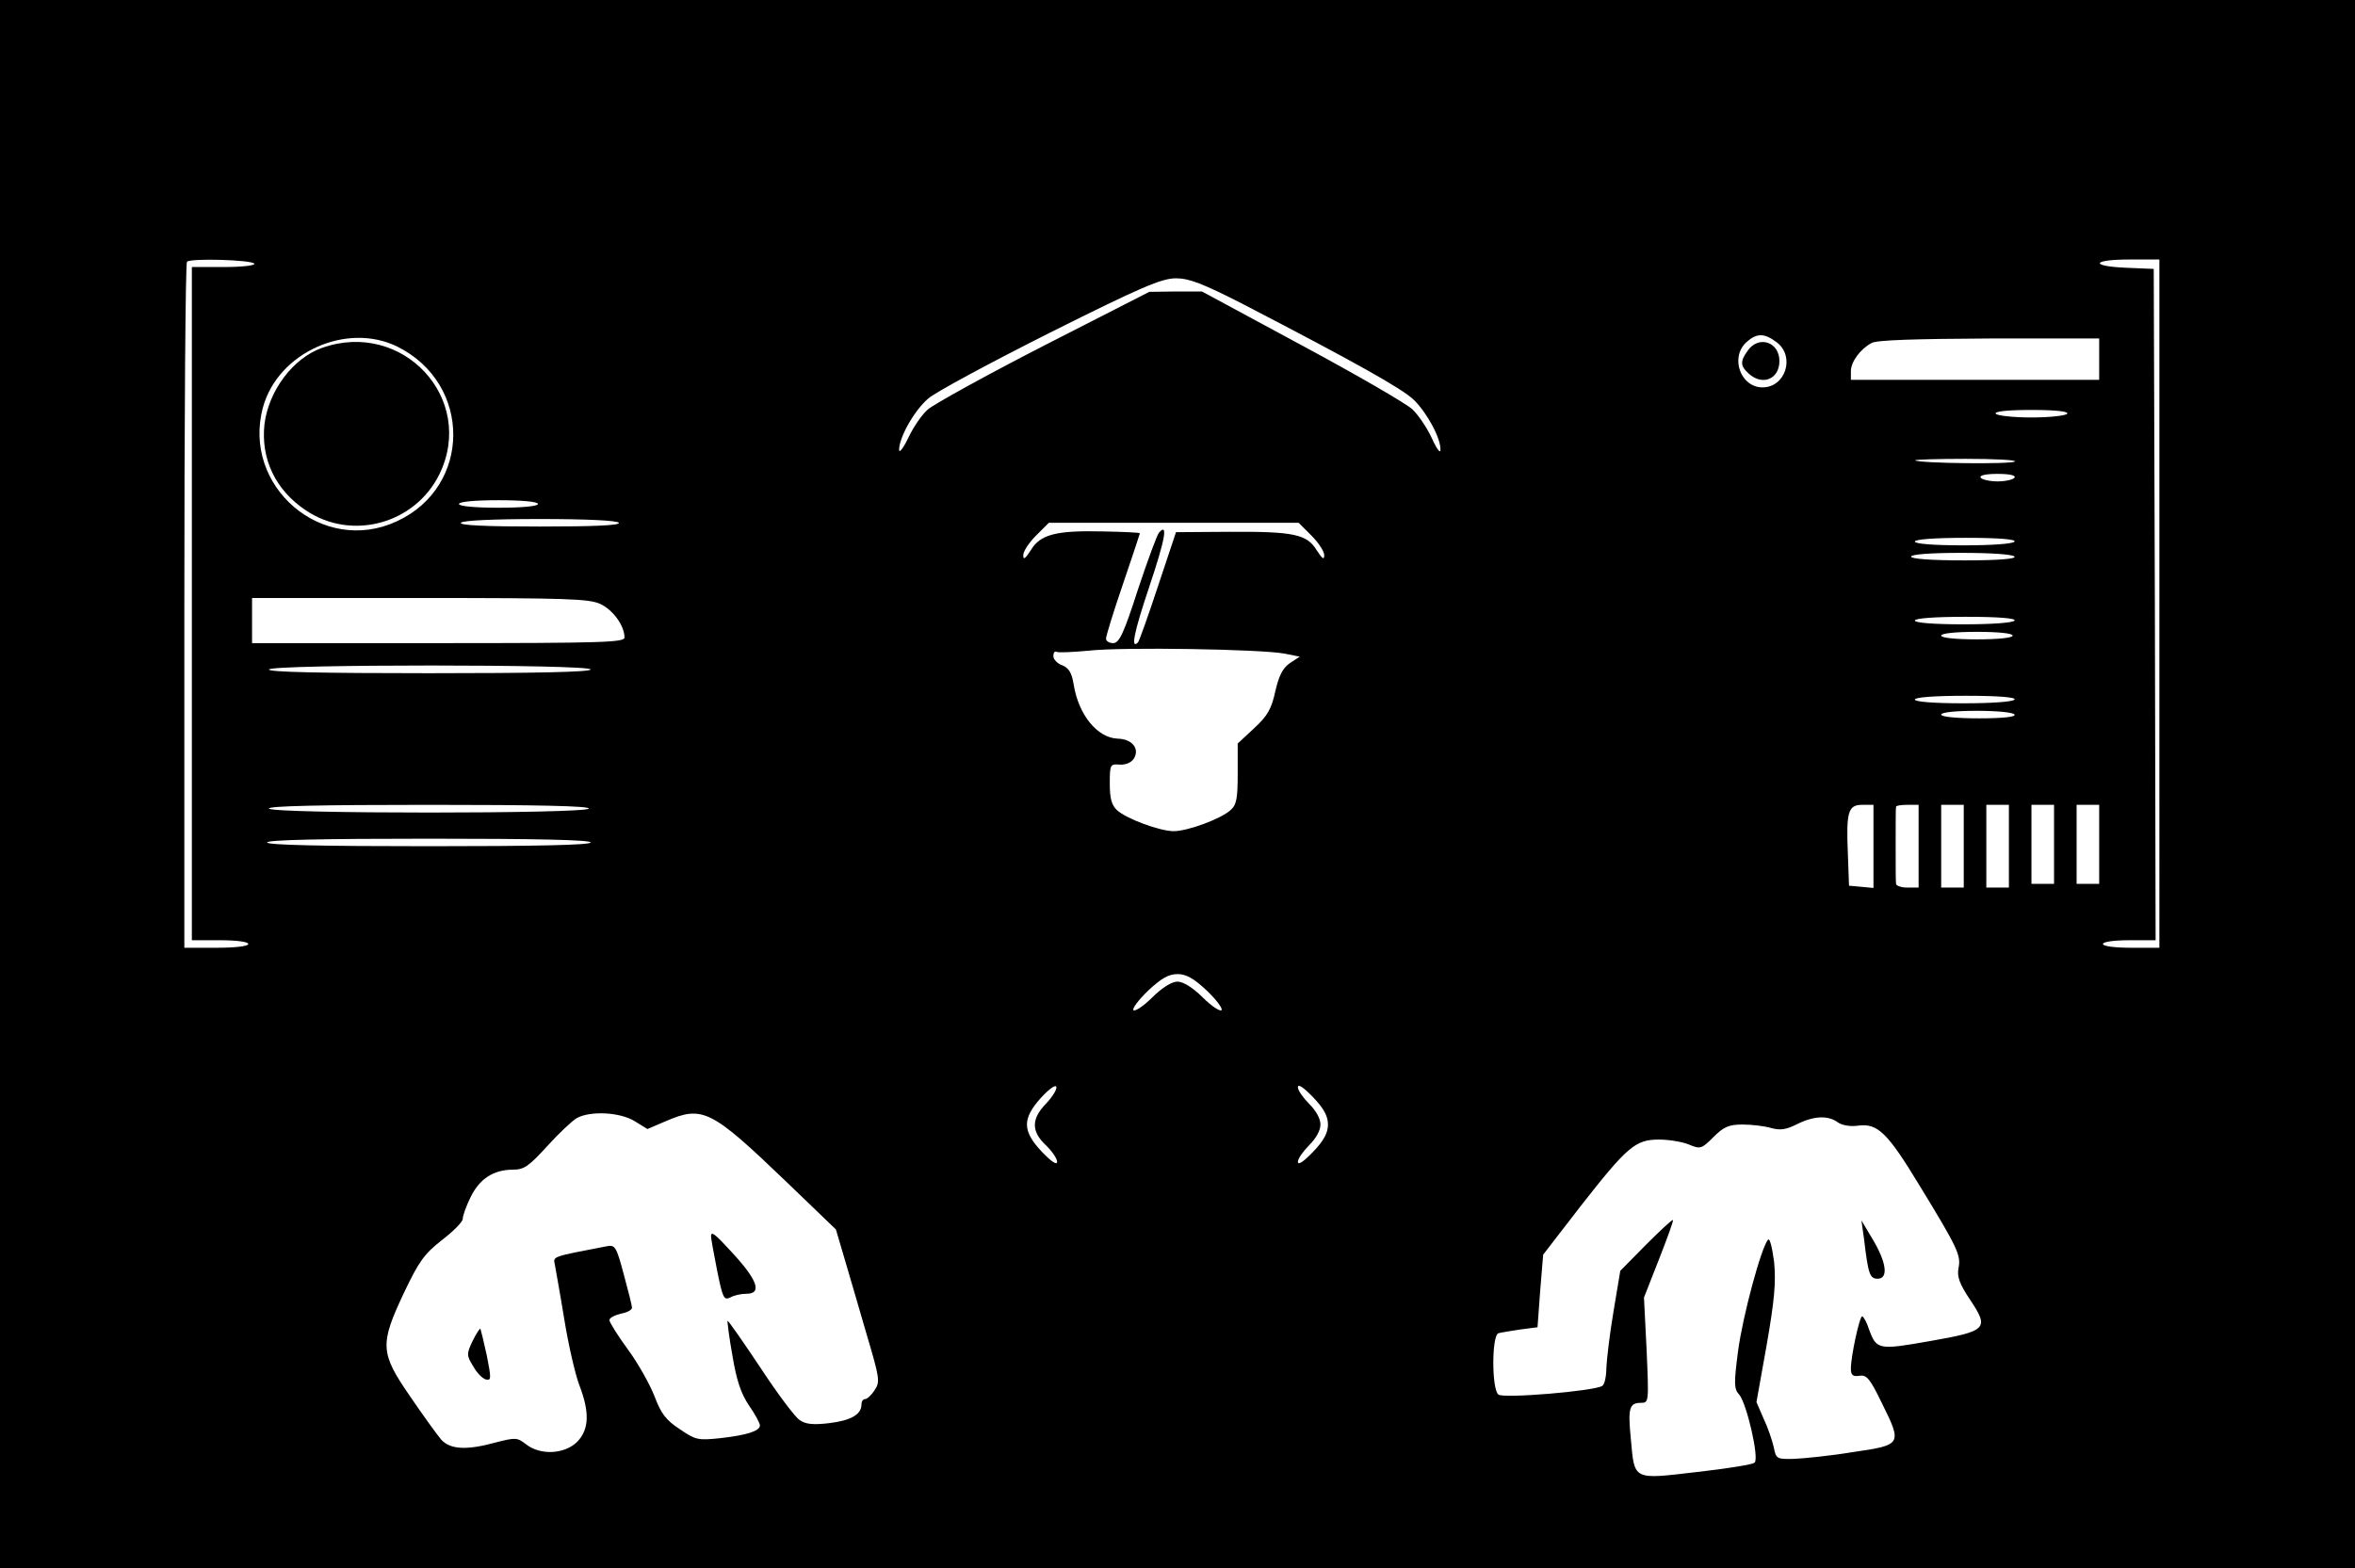 <?xml version="1.0" standalone="no"?>
<!DOCTYPE svg PUBLIC "-//W3C//DTD SVG 20010904//EN"
 "http://www.w3.org/TR/2001/REC-SVG-20010904/DTD/svg10.dtd">
<svg version="1.0" xmlns="http://www.w3.org/2000/svg"
 width="626pt" height="417pt" viewBox="0 0 626 417"
 preserveAspectRatio="xMidYMid meet">

<g transform="translate(0,417) scale(0.1,-0.1)"
fill="#000000" stroke="none">
<path d="M0 2085 l0 -2085 3130 0 3130 0 0 2085 0 2085 -3130 0 -3130 0 0
-2085z m676 1384 c3 -5 -33 -9 -80 -9 l-86 0 0 -895 0 -895 75 0 c43 0 75 -4
75 -10 0 -6 -35 -10 -85 -10 l-85 0 0 908 c0 500 3 912 7 916 10 10 172 5 179
-5z m5064 -904 l0 -915 -75 0 c-43 0 -75 4 -75 10 0 6 30 10 70 10 l70 0 -2
893 -3 892 -72 3 c-99 4 -93 22 7 22 l80 0 0 -915z m-2437 797 c295 -153 424
-225 455 -255 35 -34 72 -102 71 -133 0 -11 -10 2 -23 31 -13 28 -36 62 -52
77 -16 15 -149 92 -294 170 l-265 143 -70 0 -70 -1 -280 -143 c-154 -79 -293
-156 -309 -170 -16 -14 -39 -48 -52 -76 -13 -27 -24 -41 -24 -31 0 33 40 104
77 136 19 17 166 96 325 176 242 121 296 144 334 144 35 0 71 -14 177 -68z
m1421 -103 c48 -38 22 -119 -39 -119 -58 0 -87 79 -43 120 28 25 48 25 82 -1z
m-3667 -11 c198 -99 197 -372 -2 -464 -197 -92 -413 92 -356 303 40 146 223
228 358 161z m4523 -33 l0 -55 -330 0 -330 0 0 23 c0 25 25 59 55 75 13 8 119
11 313 12 l292 0 0 -55z m-85 -145 c-3 -5 -46 -10 -95 -10 -49 0 -92 5 -95 10
-4 6 30 10 95 10 65 0 99 -4 95 -10z m-139 -127 c-7 -8 -257 -5 -265 3 -2 2
58 4 134 4 76 0 135 -3 131 -7z m-1 -43 c-3 -5 -24 -10 -45 -10 -21 0 -42 5
-45 10 -4 6 13 10 45 10 32 0 49 -4 45 -10z m-3925 -70 c0 -6 -42 -10 -105
-10 -63 0 -105 4 -105 10 0 6 42 10 105 10 63 0 105 -4 105 -10z m215 -50 c4
-7 -68 -10 -210 -10 -142 0 -214 3 -210 10 4 6 85 10 210 10 125 0 206 -4 210
-10z m1841 -34 c19 -19 34 -42 34 -52 0 -14 -5 -10 -20 13 -26 43 -62 50 -234
49 l-140 -1 -48 -144 c-26 -79 -50 -146 -53 -149 -20 -20 -11 26 30 148 43
128 50 171 26 144 -5 -5 -30 -73 -56 -151 -38 -118 -50 -143 -66 -143 -10 0
-19 5 -19 12 0 7 20 72 45 145 25 73 45 134 45 135 0 2 -44 4 -98 5 -125 3
-167 -8 -192 -50 -15 -23 -20 -27 -20 -13 0 10 15 33 34 52 l34 34 332 0 332
0 34 -34z m1869 -16 c-4 -6 -60 -10 -136 -10 -79 0 -129 4 -129 10 0 6 52 10
136 10 87 0 133 -4 129 -10z m0 -40 c4 -6 -43 -10 -134 -10 -87 0 -141 4 -141
10 0 6 51 10 134 10 79 0 137 -4 141 -10z m-3759 -126 c34 -16 64 -58 64 -89
0 -13 -55 -15 -495 -15 l-495 0 0 60 0 60 446 0 c392 0 450 -2 480 -16z m3759
-44 c-4 -6 -60 -10 -136 -10 -79 0 -129 4 -129 10 0 6 52 10 136 10 87 0 133
-4 129 -10z m-5 -40 c0 -6 -38 -10 -95 -10 -57 0 -95 4 -95 10 0 6 38 10 95
10 57 0 95 -4 95 -10z m-1935 -48 l40 -8 -26 -17 c-19 -13 -29 -32 -39 -75
-10 -46 -20 -65 -56 -98 l-44 -41 0 -80 c0 -66 -3 -83 -19 -97 -25 -23 -114
-56 -151 -56 -37 0 -126 33 -151 56 -14 13 -19 31 -19 70 0 51 1 53 26 51 16
-1 31 5 38 16 16 26 -4 52 -43 53 -54 2 -104 63 -117 144 -5 31 -13 44 -30 51
-13 4 -24 16 -24 24 0 9 3 14 8 12 4 -3 43 -1 87 3 89 10 458 4 520 -8z
m-1845 -42 c0 -7 -150 -10 -431 -10 -284 0 -428 3 -424 10 8 14 855 14 855 0z
m3785 -80 c-4 -6 -60 -10 -136 -10 -79 0 -129 4 -129 10 0 6 52 10 136 10 87
0 133 -4 129 -10z m0 -40 c4 -6 -30 -10 -94 -10 -61 0 -101 4 -101 10 0 6 38
10 94 10 53 0 98 -4 101 -10z m-3790 -250 c-8 -14 -842 -14 -850 0 -4 7 140
10 425 10 285 0 429 -3 425 -10z m3415 -101 l0 -110 -32 3 -33 3 -3 84 c-5
113 1 131 38 131 l30 0 0 -111z m120 1 l0 -110 -30 0 c-16 0 -30 5 -30 10 -1
6 -1 53 -1 105 0 52 0 97 1 100 0 3 14 5 30 5 l30 0 0 -110z m120 0 l0 -110
-30 0 -30 0 0 110 0 110 30 0 30 0 0 -110z m120 0 l0 -110 -30 0 -30 0 0 110
0 110 30 0 30 0 0 -110z m120 5 l0 -105 -30 0 -30 0 0 105 0 105 30 0 30 0 0
-105z m120 0 l0 -105 -30 0 -30 0 0 105 0 105 30 0 30 0 0 -105z m-4010 5 c0
-7 -150 -10 -430 -10 -280 0 -430 3 -430 10 0 7 150 10 430 10 280 0 430 -3
430 -10z m1638 -394 c26 -25 43 -48 39 -52 -4 -4 -27 11 -50 34 -26 26 -52 42
-67 42 -15 0 -41 -16 -67 -42 -23 -23 -46 -38 -50 -34 -4 4 13 27 39 52 35 33
55 44 78 44 23 0 43 -11 78 -44z m-427 -300 c-40 -41 -40 -74 -1 -111 17 -16
30 -36 30 -44 0 -10 -15 0 -40 26 -53 56 -53 88 -3 144 21 23 39 36 41 29 2
-6 -10 -26 -27 -44z m749 -56 c0 -22 -11 -43 -40 -73 -25 -26 -40 -36 -40 -26
0 8 14 28 30 44 18 18 30 39 30 55 0 16 -12 37 -30 55 -16 16 -30 36 -30 44 0
10 15 0 40 -26 29 -30 40 -51 40 -73z m-1843 9 l34 -21 49 21 c98 42 120 31
320 -161 l132 -127 23 -78 c13 -43 39 -134 59 -202 34 -115 36 -125 21 -147
-8 -13 -20 -24 -25 -24 -6 0 -10 -6 -10 -14 0 -27 -28 -43 -86 -50 -41 -5 -63
-3 -78 8 -12 7 -59 70 -105 140 -46 69 -85 125 -87 124 -1 -2 4 -43 13 -93 11
-66 23 -101 44 -132 16 -23 29 -47 29 -53 0 -15 -35 -26 -106 -34 -58 -6 -65
-5 -107 24 -37 24 -50 42 -67 87 -12 31 -43 87 -71 125 -27 37 -49 72 -49 78
0 6 14 13 30 17 17 3 30 10 30 16 0 5 -10 45 -22 89 -20 75 -23 79 -47 74
-145 -28 -141 -26 -136 -49 2 -12 14 -77 25 -145 11 -68 29 -146 40 -175 28
-73 26 -118 -6 -151 -34 -33 -98 -36 -136 -6 -23 18 -28 18 -79 5 -79 -22
-122 -19 -146 7 -11 13 -48 64 -82 114 -81 117 -82 139 -17 277 40 84 54 103
101 140 30 23 55 48 55 56 0 8 9 34 21 58 24 49 61 73 113 73 29 0 42 9 91 63
31 34 66 67 78 74 36 20 115 16 154 -8z m3198 -3 c11 -8 33 -12 54 -9 52 7 78
-18 164 -160 102 -167 110 -185 103 -219 -4 -22 2 -41 31 -84 51 -77 46 -83
-108 -110 -136 -24 -141 -23 -161 32 -6 19 -15 34 -18 34 -7 0 -30 -106 -30
-139 0 -17 5 -22 23 -19 19 3 28 -8 59 -72 55 -111 54 -112 -77 -131 -60 -10
-131 -17 -157 -18 -45 -1 -47 0 -53 31 -4 18 -16 53 -27 76 l-19 44 27 151
c21 121 25 166 20 221 -5 37 -11 64 -16 60 -18 -19 -68 -205 -80 -297 -11 -85
-11 -100 3 -115 20 -23 54 -170 41 -181 -5 -5 -74 -16 -154 -25 -171 -20 -165
-23 -175 89 -8 81 -4 95 27 95 21 0 21 2 15 140 l-7 140 40 102 c22 56 39 103
37 104 -2 2 -34 -28 -72 -66 l-68 -69 -18 -108 c-10 -59 -18 -127 -19 -150 0
-23 -5 -45 -11 -48 -22 -14 -264 -34 -276 -23 -18 14 -18 157 0 163 6 2 33 6
58 10 l46 6 7 96 8 97 98 127 c126 161 147 179 210 179 26 0 62 -6 79 -13 31
-13 34 -12 66 20 27 27 41 33 77 33 24 0 58 -4 75 -9 25 -7 40 -5 70 10 44 22
82 24 108 5z"/>
<path d="M4646 3238 c-21 -29 -20 -41 2 -61 37 -34 82 -15 82 33 0 51 -55 69
-84 28z"/>
<path d="M856 3245 c-77 -27 -142 -114 -153 -203 -10 -92 29 -175 110 -229
122 -82 290 -36 355 96 98 201 -98 412 -312 336z"/>
<path d="M1890 883 c0 -5 7 -45 16 -90 15 -74 18 -81 35 -73 10 6 29 10 43 10
43 0 30 37 -42 114 -42 46 -52 53 -52 39z"/>
<path d="M1256 604 c-16 -34 -16 -38 2 -67 10 -18 25 -33 34 -35 14 -3 14 3 2
64 -8 37 -16 69 -17 71 -2 1 -11 -13 -21 -33z"/>
<path d="M4955 875 c11 -92 15 -105 36 -105 29 0 24 42 -12 103 l-31 52 7 -50z"/>
</g>
</svg>
